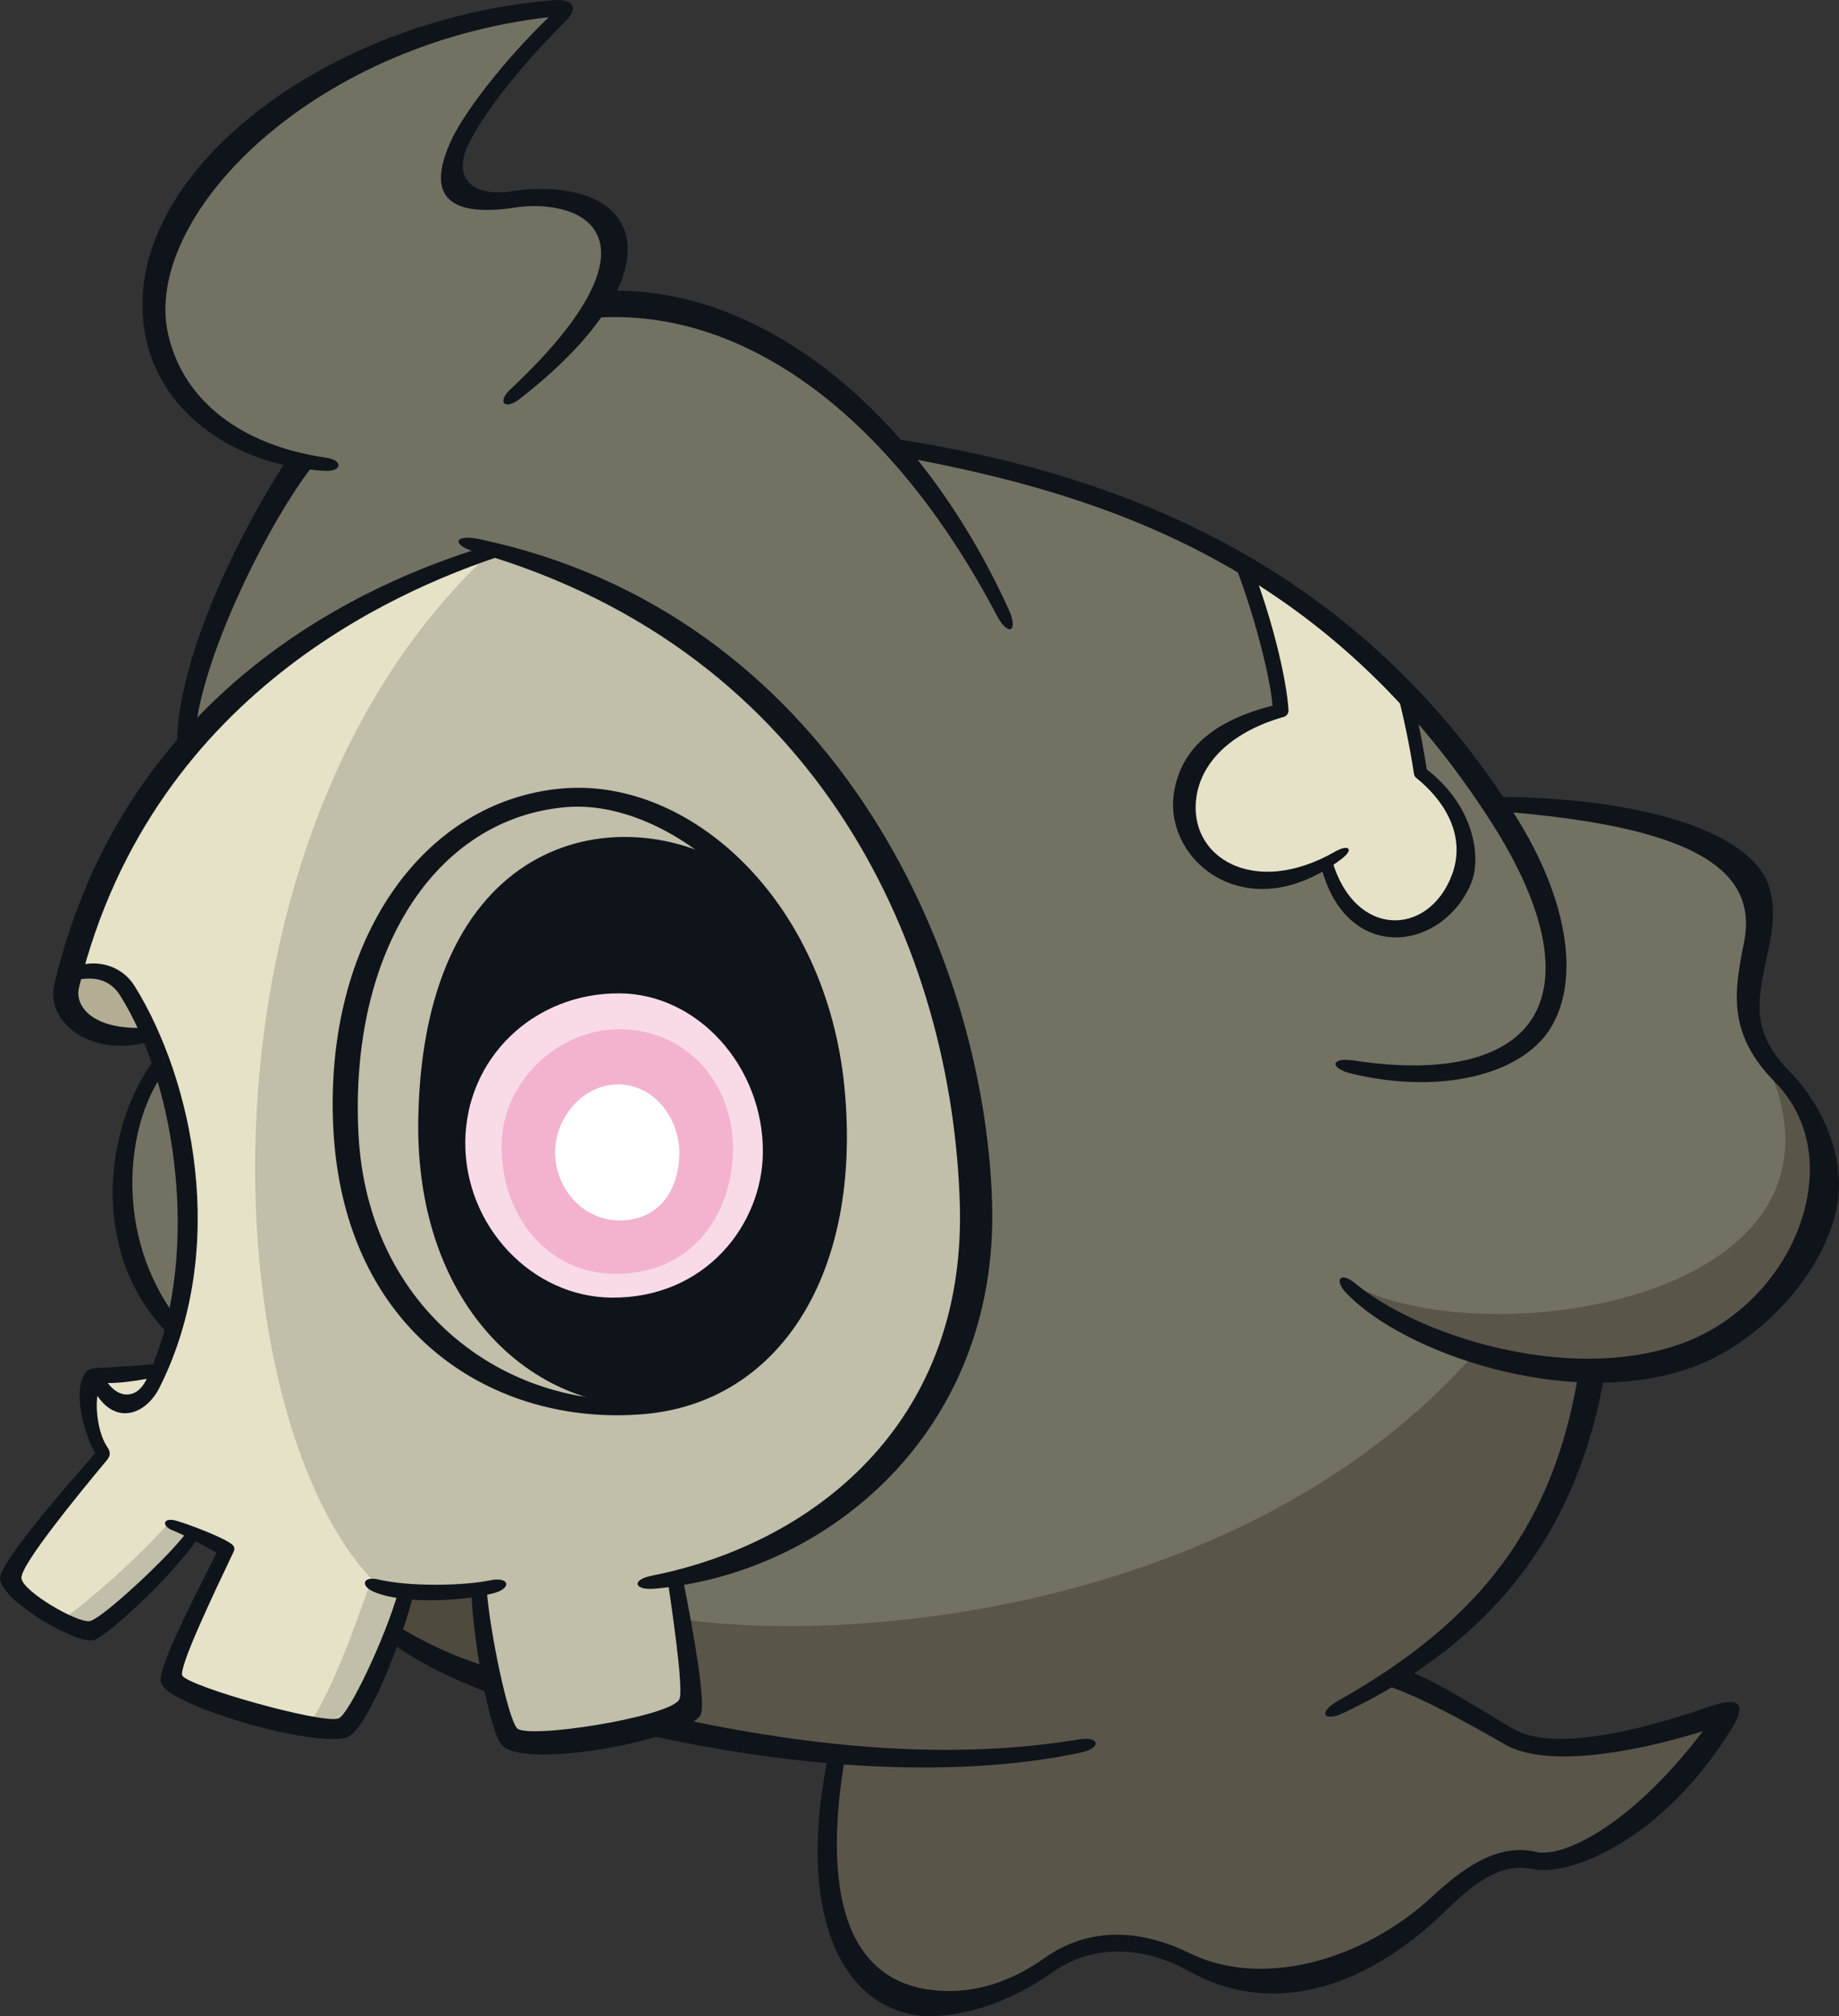 <?xml version="1.0" encoding="UTF-8" standalone="no"?>
<!-- Created with Inkscape (http://www.inkscape.org/) -->

<svg
   version="1.1"
   viewBox="0 0 217.25 238.04"
   id="svg10185"
   sodipodi:docname="355.svg"
   inkscape:version="1.2.2 (b0a8486, 2022-12-01)"
   xmlns:inkscape="http://www.inkscape.org/namespaces/inkscape"
   xmlns:sodipodi="http://sodipodi.sourceforge.net/DTD/sodipodi-0.dtd"
   xmlns="http://www.w3.org/2000/svg"
   xmlns:svg="http://www.w3.org/2000/svg">
  <rect x="0" y="0" width="217.25" height="238.04" fill="#333333" stroke="none"/>
  <defs
     id="defs10189" />
  <sodipodi:namedview
     id="namedview10187"
     pagecolor="#505050"
     bordercolor="#eeeeee"
     borderopacity="1"
     inkscape:showpageshadow="0"
     inkscape:pageopacity="0"
     inkscape:pagecheckerboard="0"
     inkscape:deskcolor="#505050"
     showgrid="false"
     inkscape:zoom="0.99143004"
     inkscape:cx="-61.022964"
     inkscape:cy="119.02"
     inkscape:window-width="1309"
     inkscape:window-height="430"
     inkscape:window-x="165"
     inkscape:window-y="205"
     inkscape:window-maximized="0"
     inkscape:current-layer="svg10185" />
  <g
     id="g10119">
    <path
       d="m19.064 125.72c-4.931 6.41-6.839 20.014 1.52 30.321 2.713-8.415 2.568-21.25-1.52-30.321"
       fill="#737162"
       id="path10107" />
    <path
       d="m58.41 64.794c-22.432 6.623-44.215 25.318-50.545 50.71-1.115 4.466 3.645 8.054 9.828 6.401 5.44 15.785 6.443 26.134 1.248 39.678-1.856 0.447-4.198 0.614-7.903 0.892-1.132 1.69-0.834 6.219 1.116 9.01-4.555 5.292-11.214 13.23-10.995 14.967 0.218 1.738 7.361 6.191 9.331 6.089 1.968-0.098 9.434-8.031 12.354-11.364 1.502 0.588 2.771 1.177 3.691 1.877-2.111 3.919-6.569 13.665-6.017 15.004 0.912 2.208 16.238 7.602 20.102 5.71 1.393-0.685 5.506-9.107 7.296-15.923 2.431 0.135 6.594 0.167 8.565-0.167 0.428 4.635 2.199 15.76 4.038 17.396 1.842 1.633 18.237-0.639 20.747-3.664 1.052-1.264-0.393-9.265-1.39-14.944 14.948-2.32 37.336-18.332 35.195-46.849-2.208-29.422-18.351-63.958-56.661-74.822"
       fill="#e6e2c8"
       id="path10109" />
    <path
       d="m22.341 87.729c0.573-9.157 5.248-21.337 13.229-33.366-10.545-2.245-18.123-9.936-17.676-18.587 0.443-8.575 12.199-31.336 48.871-35.007-5.386 5.687-12.071 14.163-12.85 16.827-0.784 2.666-0.561 6.613 6.19 5.9 6.748-0.71 16.661 1.272 10.599 12.043 12.211 0.216 23.757 5.013 35.621 17.953 15.515 1.009 50.69 10.687 70.561 41.759 7.128-0.074 18.393 0.887 25.035 4.643 3.42 1.934 7.091 4.633 5.497 13.528-1.595 8.895 0.304 10.31 5.099 15.689 4.796 5.38 3.821 16.445-1.695 22.511-5.516 6.067-13.187 10.717-22.728 10.268-1.599 9.655-6.687 25.777-22.921 35.707 3.678 2.065 7.986 4.262 11.151 6.319 3.166 2.059 6.72 3.36 12.839 2.006 6.117-1.354 10.964-2.59 15.167-3.831-5.532 8.611-15.517 19.125-24.05 17.51-2.796-0.533-5.467 0.859-8.554 3.752-5.255 4.924-18.014 15.082-32.761 7.768-4.689-2.323-10.032-2.619-15.789 1.283-5.756 3.898-14.332 5.995-19.354 1.761-5.946-5.005-7.41-13.291-5.012-27.267-3.945-0.157-15.64-1.518-20.971-3.343 1.53-0.623 3.447-1.626 3.711-2.639 0.261-1.019-0.945-9.808-2.056-14.524 21.417-4.93 38.712-20.578 35.376-50.888-3.334-30.31-22.116-61.191-57.234-70.562-11.604 3.772-26.199 11.947-35.296 22.786"
       fill="#737162"
       id="path10111" />
    <path
       d="m146.87 66.233c1.697 5.451 4.067 12.995 4.267 17.511-6.27 2.153-12.202 6.391-10.977 13 1.223 6.608 8.15 8.975 16.511 5.1 1.577 6.379 8.373 10.6 13.509 5.31 5.127-5.284 2.864-11.553-2.196-15.873-0.556-3.476-1.226-6.491-2.012-9.74-5.752-5.022-11.386-10.271-19.102-15.306"
       fill="#e6e2c8"
       id="path10113" />
    <path
       d="m44.447 187.01c-19.3-19.36-22.951-88.15 13.65-121.91 44.838 10.525 60.446 59.492 56.551 84.701-2.988 19.335-15.601 32.14-34.772 36.623 0.894 4.332 2.219 12.983 1.427 14.985-0.782 2.002-18.097 5.729-21.014 3.547-2.917-2.183-3.148-12.373-3.882-17.316-3.4 0.437-8.034 0.557-11.959-0.631"
       fill="#c1bea9"
       id="path10115" />
    <path
       d="m80.765 191.22c21.512 2.939 66.923-1.582 93.306-31.25 4.777 1.27 10.171 2.085 13.568 1.953-1.147 8.482-5.593 25.272-22.34 35.644 5.53 3.28 7.994 4.378 10.606 6.096 2.612 1.72 6.765 3.6 11.709 2.559 4.949-1.045 11.284-2.386 16.082-3.735-4.229 7.989-15.351 18.983-22.823 17.266-2.769-0.639-7.156 1.914-10.373 4.705-6.524 5.664-18.179 13.628-31.536 6.404-4.918-2.662-11.562-1.108-15.288 1.428-6.517 4.426-19.964 6.795-23.295-1.562-3.334-8.363-2.959-17.312-1.366-23.783-4.783-0.189-16.961-2.134-20.813-3.552 1.393-0.299 2.787-0.751 3.102-1.983 0.32-1.23 0.046-6.019-0.539-10.19"
       fill="#5a5549"
       id="path10117" />
  </g>
  <path
     d="m56.406 187.64c-3.399 0.283-6.026 0.573-8.491 0.245-0.166 1.079-0.647 3.543-1.271 4.774 3.531 2.497 8.605 4.849 11.225 5.642-0.438-3.554-0.872-7.263-1.463-10.661"
     fill="#4e4a3d"
     id="path10121" />
  <path
     d="m159.08 151.29c15.288 9.298 64.345 2.336 48.826-27.416 3.141 3.033 12.635 12.676 5.14 24.657-7.499 11.982-29.03 22.162-53.966 2.759"
     fill="#5a5549"
     id="path10123" />
  <path
     d="m17.486 121.8c-1.855-5.126-3.934-8.084-9.262-7.141-1.503 4.189 1.752 9.115 9.262 7.141"
     fill="#b3ae93"
     id="path10125" />
  <path
     d="m43.628 187.2c-1.772 5.07-4.721 13.255-7.289 16.587 2.074 0.709 3.923 0.723 4.736 0.036 0.816-0.688 5.773-10.319 6.84-15.937-0.939-0.084-2.672-0.212-4.287-0.686"
     fill="#c1bea9"
     id="path10127" />
  <path
     d="m19.993 179.74c-2.684 3.099-8.035 8.145-12.571 11.463 1.498 0.819 2.765 1.523 4.04 0.955 1.274-0.568 7.909-6.761 11.409-11.009z"
     fill="#c1bea9"
     id="path10129" />
  <path
     d="m88.114 103.52c-25.137-12.689-39.671 9.747-37.38 31.49 2.288 21.745 13.9 30.944 29.555 30.476 21.438-8.015 25.314-41.977 7.825-61.966"
     fill="#0f141b"
     id="path10131" />
  <path
     d="m73.77 116.28c-12.08-0.222-19.489 9.786-19.667 18.823-0.178 9.038 7.784 19.757 20.166 19.123 11.385-0.585 17.275-11.923 16.887-19.735-0.387-7.816-7.007-18.022-17.386-18.21"
     fill="#f9dbe8"
     id="path10133" />
  <g
     fill="#0f141b"
     id="g10175">
    <path
       d="m44.311 188c3.824 1.506 10.775 0.944 13.981 0.109 2.242-0.581 1.899-1.998-0.373-1.529-3.209 0.662-9.54 0.772-13.184-0.095-1.908-0.453-2.254 0.798-0.425 1.516"
       id="path10135" />
    <path
       d="m56.907 64.653c-12.522 3.858-42.088 15.947-50.501 51.613-1.043 4.431 4.475 8.79 11.436 6.643l-0.795-1.561c-6.026 0.236-8.278-2.478-7.707-4.799 8.881-36.105 40.309-47.78 50.219-51.051z"
       id="path10137" />
    <path
       d="m54.966 134.84c0.075-9.923 8.095-17.635 18.256-17.56 9.237 0.071 16.972 8.674 16.899 18.788-0.065 8.49-6.762 17.22-17.862 17.137-9.449-0.07-17.366-8.481-17.292-18.365m-1.576-0.011c-0.325 11.152 8.629 20.277 18.932 20.355 12.082 0.091 19.814-9.967 19.882-19.231 0.083-10.968-8.772-20.532-18.862-20.608-11.044-0.083-19.621 8.185-19.952 19.483"
       id="path10139" />
    <path
       d="m56.134 65.154c41.085 11.837 56.403 47.446 57.256 77.075 0.749 26.031-17.559 40.071-36.363 43.799-2.471 0.489-2.173 1.756 0.336 1.538 20.266-1.777 40.62-18.47 39.84-45.465-0.871-30.183-19.42-69.822-60.633-78.46-2.928-0.612-3.298 0.691-0.437 1.513"
       id="path10141" />
    <path
       d="m78.859 186.42c0.406 2.854 1.965 13.077 1.392 14.219-1.04 2.064-18.014 4.753-19.184 3.396-1.069-1.243-3.159-11.139-3.574-16.343l-1.783 0.172c-0.022 4.37 2.034 16.684 3.643 18.242 3.006 2.904 21.999-0.869 23.412-3.646 0.673-1.317-0.851-9.843-2.117-16.184z"
       id="path10143" />
    <path
       d="m58.034 196.95c-4.62-1.423-8.357-3.261-11.381-5.169l-0.866 1.836c3.455 2.574 7.144 4.456 12.8 6.579z"
       id="path10145" />
    <path
       d="m39.983 202.89c-1.99 0.668-17.696-3.773-18.437-5.057-0.505-0.882 3.754-9.806 6.028-14.574 0.198-0.409 0.152-0.698-0.243-0.982-1.214-0.883-5.37-2.438-6.634-2.766-1.407-0.36-1.643 0.633-0.354 1.147 1.385 0.552 3.849 1.878 5.243 2.664-1.202 2.554-6.584 12.568-6.623 15.014-0.01 0.506 0.556 1.073 0.85 1.302 3.224 2.494 16.389 6.375 20.947 5.56 2.575-0.458 7.025-12.379 8.081-16.994l-1.775-0.323c-1.532 5.448-5.872 14.603-7.081 15.008"
       id="path10147" />
    <path
       d="m20.992 155.81c-7.646-10.088-6-22.864-1.92-28.779l-0.238-2.71c-6.558 7.953-8.703 23.978 1.579 33.669z"
       id="path10149" />
    <path
       d="m66.809 95.299c12.317-1.089 29.088 12.505 30.816 33.244 1.669 20.025-7.916 35.659-21.642 36.654-15.82 1.148-32.606-10.274-33.641-31.429-1.05-21.383 9.032-37.106 24.467-38.469m-0.433-2.205c-16.337 1.444-28.111 17.798-27.002 40.083 1.208 24.24 19.025 35.335 36.79 33.771 15.778-1.391 25.748-16.412 23.595-38.566-2.15-22.086-18.226-36.625-33.383-35.288"
       id="path10151" />
    <path
       d="m82.359 164.26c-16.421 2.54-30.843-10.343-30.437-31.947 0.653-34.879 25.796-36.298 37.817-25.877l-2.751-3.724c-13.241-8.576-36.934-4.762-37.574 29.314-0.426 22.721 14.225 35.188 28.766 33.856z"
       id="path10153" />
    <path
       d="m65.379 0.021c-27.993 2.299-52.324 21.768-48.072 40.233 1.941 8.45 10.191 14.661 20.985 15.34 2.139 0.135 2.309-1.258 0.225-1.558-10.056-1.449-16.85-6.742-18.643-14.525-3.153-13.699 16.535-34.2 44.953-37.485-5.392 5.205-10.081 11.358-11.573 14.651-2.134 4.711-2.232 9.34 7.697 7.814 3.046-0.468 8.004-0.051 9.576 3.185 1.879 3.867-1.755 10.364-10.232 18.29-1.611 1.506-0.661 2.503 1.077 1.151 10.564-8.215 14.426-15.838 12.156-20.514-2.031-4.178-8.506-4.744-12.847-4.05-5.146 0.823-7.071-1.696-5.447-5.272 1.604-3.538 6.122-9.395 11.554-14.742 1.576-1.55 1.006-2.715-1.408-2.518"
       id="path10155" />
    <path
       d="m23.011 87.219c0.493-9.176 8.836-25.9 14.213-32.575l-3.268-0.486c-7.264 11.289-13.474 25.544-13.035 34.836z"
       id="path10157" />
    <path
       d="m69.351 37.589c18.033-1.73 35.768 11.079 48.399 35.062 1.361 2.583 2.616 1.947 1.407-0.709-11.033-24.176-30.151-38.834-48.559-37.539z"
       id="path10159" />
    <path
       d="m106.91 54.007c23.742 4.417 50.007 12.871 69.348 43.204 6.301 9.883 7.964 18.093 4.692 23.121-3.092 4.742-10.551 6.474-21.008 4.879-2.765-0.422-2.959 0.906-0.237 1.556 10.422 2.495 19.881 0.131 23.33-5.164 3.633-5.575 2.446-15.181-4.208-25.613-20.163-31.627-50.395-40.779-73.984-44.314z"
       id="path10161" />
    <path
       d="m176.86 95.759c10.919 0.884 23.518 2.696 27.79 8.375 1.511 2.008 1.953 4.388 1.354 7.274-1.266 6.1-1.746 10.845 3.681 16.353 3.634 3.695 4.926 8.837 3.629 14.483-1.699 7.395-7.494 13.84-14.76 16.419-13.52 4.803-31.299-1.159-38.424-7.119-1.787-1.494-2.634-0.463-1.007 1.21 6.842 7.034 25.916 13.593 40.096 8.93 8.207-2.698 15.858-10.758 17.676-18.664 1.401-6.098-1.562-12.544-5.534-16.575-4.901-4.974-3.588-8.841-2.348-14.808 0.688-3.309 0.705-6.623-1.07-8.98-4.789-6.366-19.492-8.682-32.213-8.566z"
       id="path10163" />
    <path
       d="m186.55 161.68c-2.904 18.346-11.683 29.664-28.479 39.125-2.377 1.333-1.788 2.587 0.678 1.419 17.808-8.462 27.921-21.763 30.911-40.656z"
       id="path10165" />
    <path
       d="m97.895 207.09c-3.6 16.875 0.416 28.882 9.842 30.752 3.646 0.724 10.291-0.506 16.589-4.972 6.101-4.319 12.863-1.986 15.977-0.226 10.503 5.937 21.75 1.551 30.614-7.178 3.961-3.901 6.988-5.506 10.223-4.788 3.98 0.884 15.189-3.123 23.509-16.723 1.773-2.902 0.744-3.677-2.76-2.451-8.838 3.082-18.589 5.214-23.059 2.644-4.472-2.571-9.45-5.951-13.369-7.198l-2.443 1.833c3.895 1.056 10.056 4.464 14.758 7.172 4.731 2.722 14.649 1.154 23.398-1.559-8.906 11.636-16.805 14.946-19.705 14.25-4.705-1.123-8.987 2.233-12.156 5.167-8.523 7.903-20.417 10.879-28.724 6.815-3.5-1.713-10.458-4.233-17.247 0.582-5.846 4.137-11.059 4.218-14.402 3.555-10.846-2.152-11.138-15.636-9.082-27.448z"
       id="path10167" />
    <path
       d="m73.492 204.13c18.565 4.536 38.848 6.079 54.214 2.783 2.466-0.527 2.227-1.961-0.258-1.552-14.705 2.453-31.054 1.093-48.272-2.695z"
       id="path10169" />
    <path
       d="m145.45 65.604c2.137 5.045 4.518 13.522 4.884 17.708-7.345 1.876-10.773 5.337-11.617 10.08-1.448 8.169 8.609 16.471 19.74 8.04 1.545-1.171 0.916-1.832-0.767-0.87-9.61 5.5-17.45 0.594-16.34-6.542 0.667-4.291 4.419-7.709 10.297-9.374 0.354-0.101 0.593-0.436 0.57-0.805-0.233-3.969-2.161-11.417-4.231-16.675z"
       id="path10171" />
    <path
       d="m156.06 102.29c2.938 11.499 14.174 10.144 17.684 2.111 1.344-3.073 0.42-9.253-5.192-13.557-0.339-2.231-0.911-5.256-1.475-7.712l-2.274-2.311c1.033 3.681 1.821 7.796 2.233 10.537 0.03 0.196 0.133 0.371 0.284 0.495 4.147 3.37 5.678 7.541 4.201 11.446-2.791 7.361-11.526 7.466-14.151-1.717z"
       id="path10173" />
  </g>
  <path
     d="m73.182 122.52c7.305 0.054 12.343 5.741 12.288 13.174-0.052 6.963-4.324 13.743-12.836 13.679-7.231-0.054-12.655-5.947-12.595-14.179 0.052-6.72 5.9-12.728 13.144-12.674"
     fill="#f3b3cf"
     id="path10177" />
  <path
     d="m73.052 128.03c4.429 0.033 7.233 4.274 7.201 8.085-0.034 4.894-2.843 8.011-7.086 7.98-4.446-0.034-7.617-3.94-7.585-8.091 0.029-4.118 3.341-8.006 7.47-7.974"
     fill="#fff"
     id="path10179" />
  <path
     d="m60.828 135.2c0.047-6.494 5.705-11.94 12.349-11.89 6.721 0.05 11.556 5.257 11.504 12.38-0.047 6.254-3.831 12.957-12.043 12.897-6.9-0.053-11.867-5.683-11.81-13.387m-1.575-0.012c-0.063 8.617 5.651 15.223 13.464 15.209 9.6-0.02 13.823-7.645 13.874-14.657 0.061-8.035-5.66-14.17-13.295-14.227-7.5-0.056-13.987 6.327-14.043 13.675"
     fill="#f3b3cf"
     id="path10181" />
  <path
     d="m17.332 162.79c-0.017 0.031-0.025 0.062-0.04 0.091-1.103 2.295-3.207 2.273-4.559 0.403 1.302 0.019 2.958-0.188 4.6-0.494m4.806 18.01c-2.047 2.871-10.253 10.482-11.58 10.607-1.582 0.148-7.963-3.567-8.028-5.112-0.066-1.535 6.491-9.588 10.079-13.878 0.451-0.542 0.472-0.98 0.071-1.563-1.121-1.626-1.413-4.623-1.173-6.046 2.334 3.449 5.767 2.142 7.34-0.988 8.277-16.491 3.877-36.434-2.946-47.406-1.565-2.515-4.581-3.139-6.762-2.347l-0.273 1.673c2.242-0.523 4.139-0.104 5.346 1.824 6.863 10.99 9.157 30.367 3.875 43.492-1.711 0.196-3.472 0.253-5.023 0.37-2.173 0.162-2.717-0.127-3.325 1.299-0.954 2.245 0.286 6.833 1.521 8.826-2.803 3.22-11.373 12.95-11.259 14.816 0.168 2.721 9.204 7.887 11.136 7.259 1.619-0.524 9.386-7.703 12.396-12.216z"
     fill="#0f141b"
     id="path10183" />
</svg>
